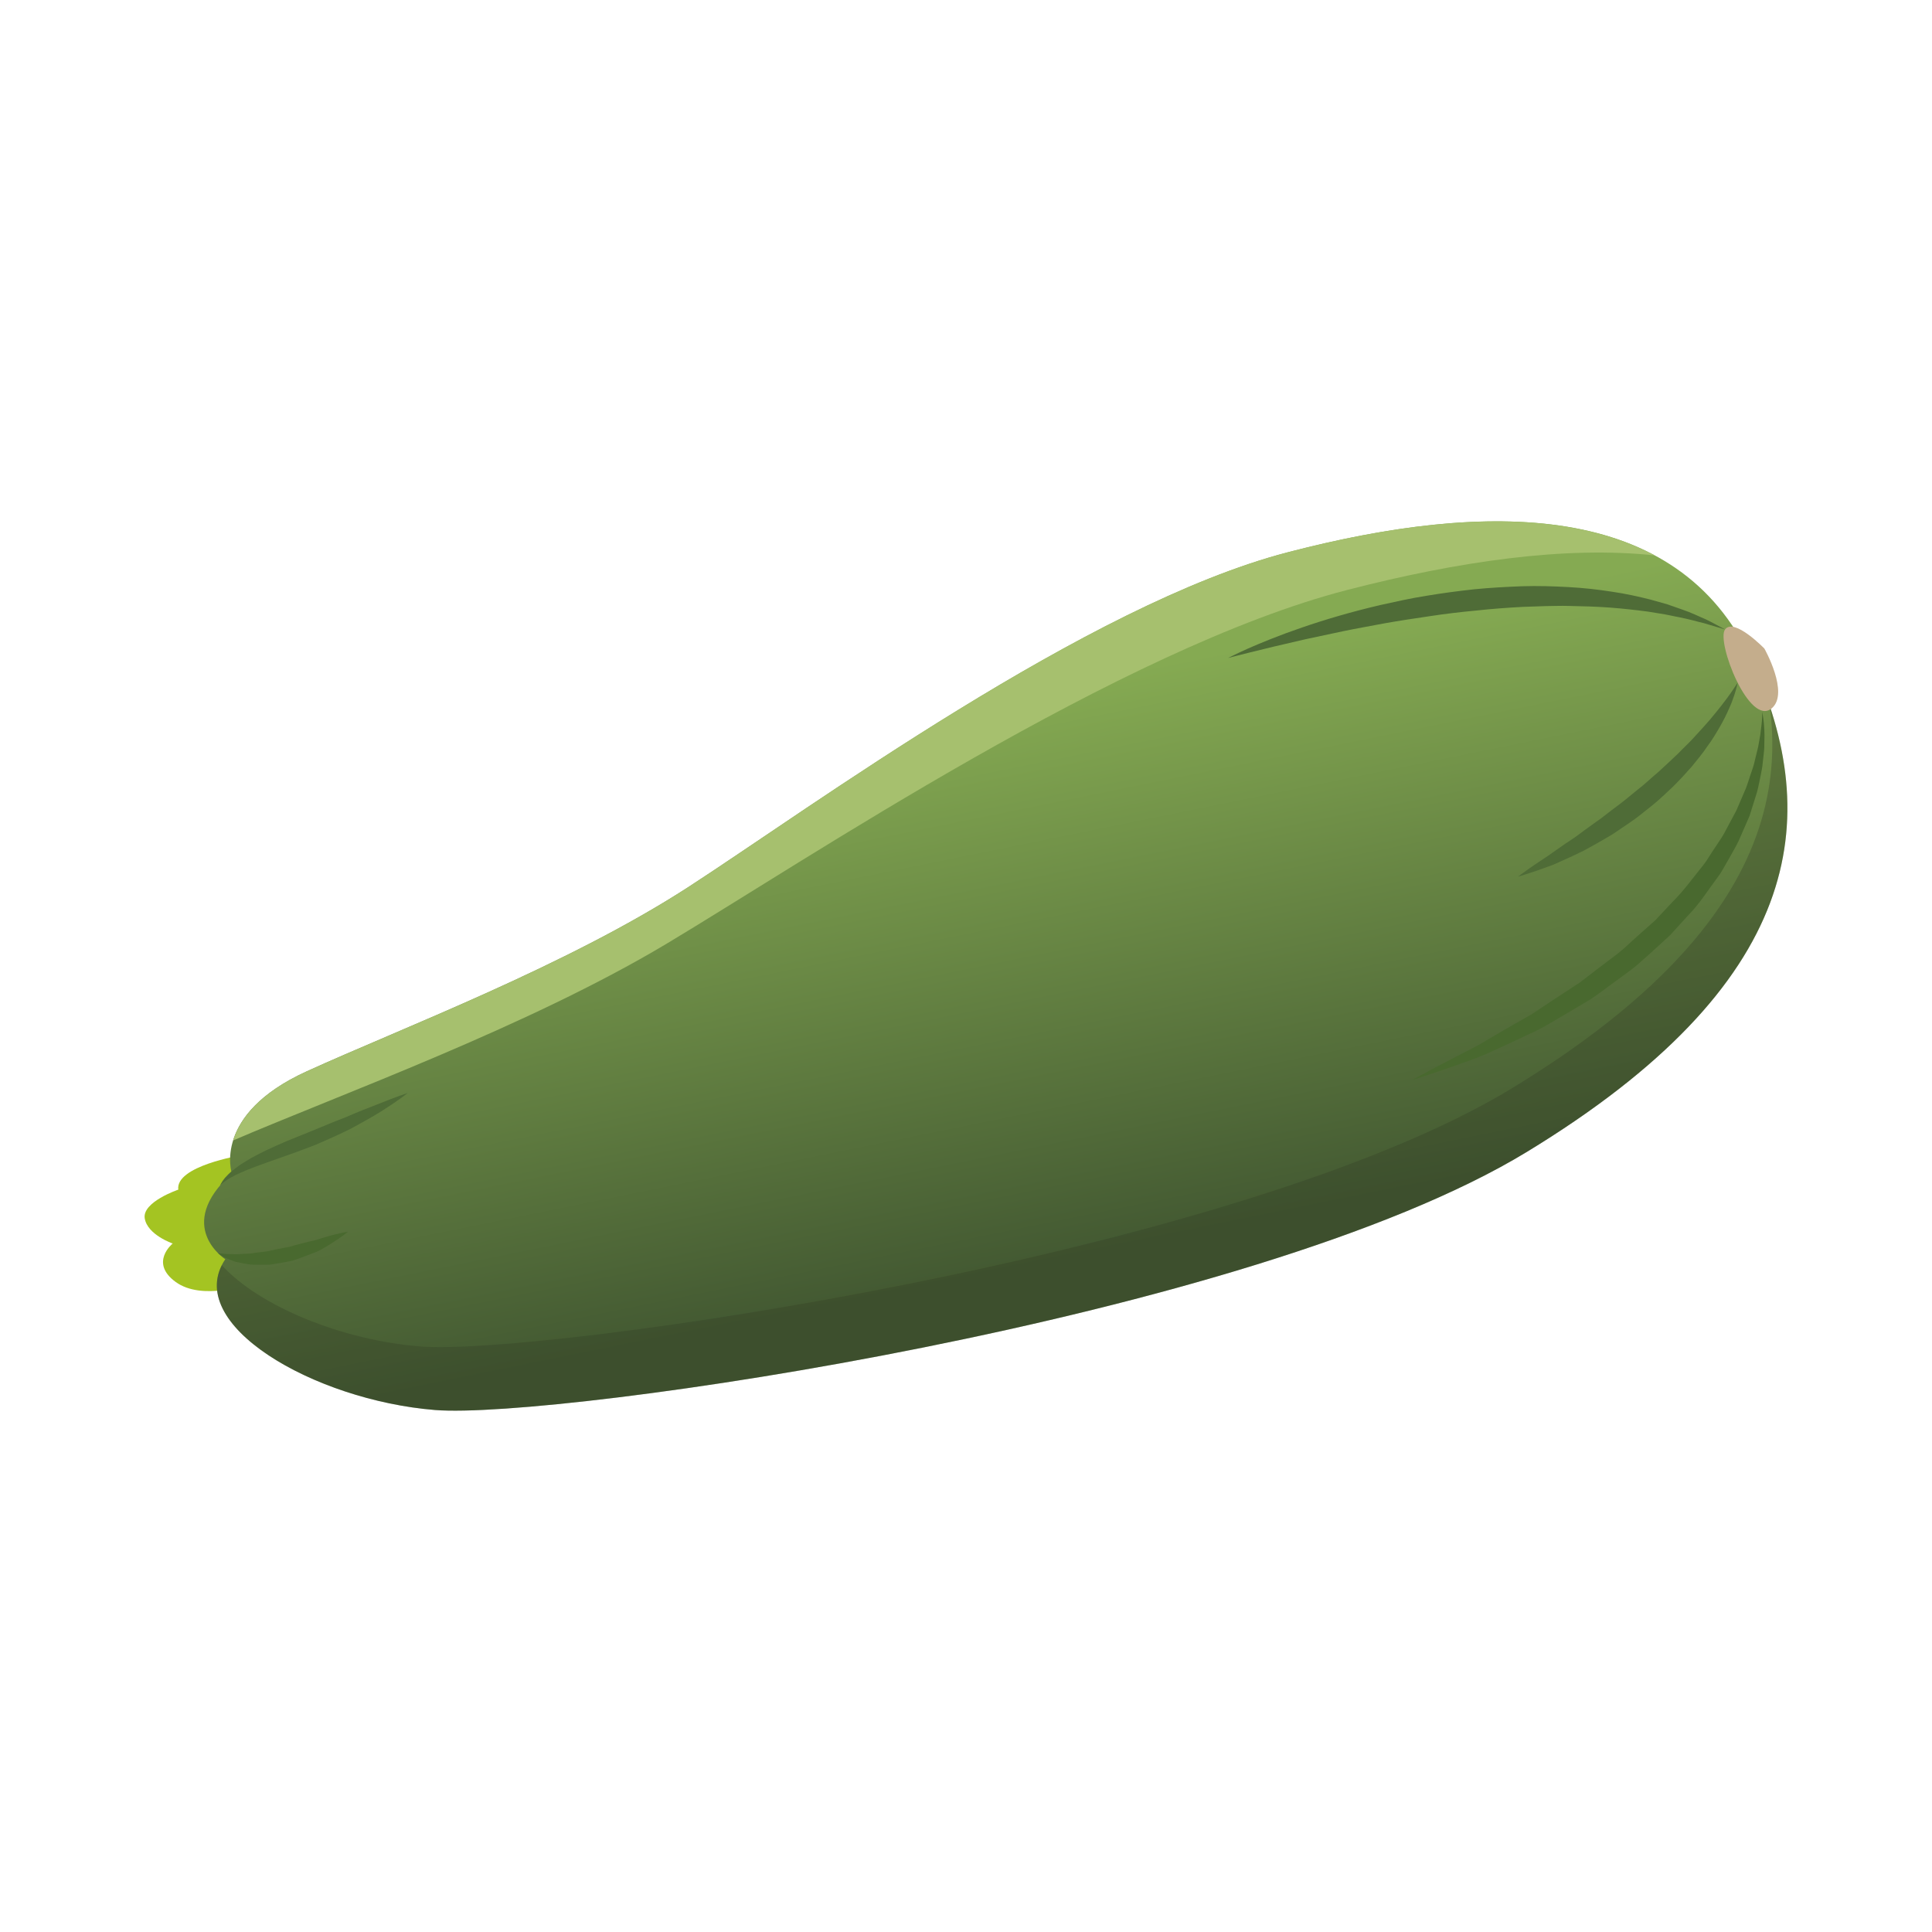 <?xml version="1.0" encoding="utf-8"?>
<!-- Generator: Adobe Illustrator 15.0.2, SVG Export Plug-In . SVG Version: 6.00 Build 0)  -->
<!DOCTYPE svg PUBLIC "-//W3C//DTD SVG 1.1//EN" "http://www.w3.org/Graphics/SVG/1.1/DTD/svg11.dtd">
<svg version="1.1" id="Layer_1" xmlns="http://www.w3.org/2000/svg" xmlns:xlink="http://www.w3.org/1999/xlink" x="0px" y="0px"
	 width="595.28px" height="595.279px" viewBox="0 0 595.28 595.279" enable-background="new 0 0 595.28 595.279"
	 xml:space="preserve">
<g>
	<path fill="#A4C422" d="M74.271,355.979c0,0-20.312,3.275-19.337,10.574c0,0-11.157,3.771-10.34,8.844
		c0.829,5.085,8.617,7.751,8.617,7.751s-7.278,5.875,0.911,11.841c8.191,5.966,22.739,0.646,22.739,0.646L74.271,355.979z"/>
	
		<linearGradient id="SVGID_1_" gradientUnits="userSpaceOnUse" x1="738.176" y1="687.475" x2="732.681" y2="861.126" gradientTransform="matrix(0.973 -0.23 0.23 0.973 -588.161 -280.555)">
		<stop  offset="0" style="stop-color:#85AA52"/>
		<stop  offset="1" style="stop-color:#435932"/>
	</linearGradient>
	<path fill="url(#SVGID_1_)" d="M69.414,387.981c0,0-15.959-10.159,2.021-26.453c0,0-6.158-18.121,23.067-31.429
		c29.23-13.313,80.05-32.484,117.593-56.788c37.551-24.323,122.875-87.029,184.58-103.117
		c61.699-16.094,120.442-16.052,143.003,33.208c22.561,49.254,15.69,99.823-69.221,151.514
		c-84.911,51.698-298.994,82.541-336.415,79.531C96.622,431.432,56.044,407.894,69.414,387.981z"/>
	<path opacity="0.3" fill="#313B23" d="M465.827,335.33c-84.914,51.704-299,82.541-336.416,79.531
		c-24.183-1.948-49.66-12.468-61.07-25.046c-9.818,19.503,29.419,41.714,65.701,44.634c37.421,3.01,251.504-27.833,336.415-79.531
		c76.864-46.793,89.778-92.668,74.801-137.477C550.484,256.005,531.528,295.33,465.827,335.33z"/>
	<path fill="#A6C06E" d="M205.238,290.866c42.793-25.553,140.24-91.137,209.878-109.096c33.95-8.758,66.988-13.615,94.717-10.641
		c-28.871-15.485-70.295-12.113-113.158-0.935c-61.705,16.088-147.029,78.794-184.58,103.117
		c-37.543,24.304-88.362,43.475-117.593,56.788c-15.086,6.866-20.729,15.009-22.673,21.289
		C104.986,337.146,162.469,316.407,205.238,290.866z"/>
	<path fill="#C4AD8C" d="M543.635,199.832c0,0-9.341-9.652-12.118-5.888c-2.787,3.758,7.488,30.216,14.42,24.269
		C551.39,213.525,543.635,199.832,543.635,199.832z"/>
	<path fill="#4F6C37" d="M125.632,336.761c0,0-0.808,0.639-2.25,1.701c-1.459,1.049-3.57,2.485-6.174,4.125
		c-2.608,1.605-5.725,3.354-9.1,5.176c-1.723,0.833-3.511,1.725-5.356,2.534c-1.843,0.808-3.71,1.689-5.596,2.474
		c-1.899,0.718-3.806,1.423-5.676,2.129c-1.864,0.718-3.728,1.315-5.508,1.961c-3.565,1.261-6.871,2.424-9.646,3.541
		c-1.382,0.561-2.63,1.11-3.723,1.635c-1.067,0.542-1.99,1.061-2.72,1.544c-0.69,0.513-1.285,0.905-1.603,1.255
		c-0.35,0.325-0.533,0.506-0.533,0.506s0.117-0.229,0.35-0.664c0.211-0.434,0.618-1.025,1.204-1.749
		c0.603-0.688,1.387-1.496,2.389-2.292c0.992-0.808,2.156-1.677,3.48-2.485c2.642-1.677,5.866-3.318,9.359-4.881
		c1.755-0.766,3.553-1.604,5.411-2.328c1.849-0.742,3.728-1.502,5.609-2.263c1.87-0.729,3.701-1.532,5.532-2.28
		c1.812-0.784,3.652-1.424,5.396-2.147c3.466-1.509,6.754-2.824,9.601-3.903C121.702,338.051,125.632,336.761,125.632,336.761z"/>
	<path fill="#49692F" d="M67.134,386.087c0,0,0.169,0.018,0.477,0.078c0.308,0.072,0.79,0.061,1.345,0.139
		c0.55,0.091,1.237,0.091,2.027,0.108c0.796-0.018,1.629,0.115,2.6,0.013c0.953-0.066,1.973-0.14,3.037-0.157
		c1.071-0.042,2.206-0.338,3.366-0.416c1.164-0.169,2.355-0.217,3.565-0.555c1.203-0.284,2.434-0.52,3.667-0.761l1.844-0.325
		c0.609-0.182,1.213-0.35,1.812-0.525c1.188-0.355,2.395-0.621,3.551-0.923c1.139-0.344,2.316-0.465,3.359-0.832
		c1.038-0.362,2.045-0.652,2.979-0.917c3.731-1.098,6.458-1.497,6.458-1.497s-2.042,1.72-5.462,3.813
		c-0.856,0.531-1.782,1.109-2.79,1.665c-0.99,0.579-2.148,0.978-3.314,1.43c-1.174,0.44-2.384,0.946-3.635,1.363
		c-0.631,0.217-1.261,0.428-1.892,0.646l-1.993,0.397c-1.336,0.242-2.67,0.483-3.988,0.676c-1.3,0.296-2.656,0.146-3.933,0.193
		c-1.282-0.019-2.507,0-3.677-0.157c-1.173-0.181-2.259-0.41-3.264-0.627c-0.998-0.133-1.882-0.609-2.657-0.875
		c-0.781-0.271-1.433-0.585-1.954-0.917C67.616,386.533,67.134,386.087,67.134,386.087z"/>
	<path fill="#4F6C37" d="M378.388,202.745c0,0,2.184-1.146,6.126-2.913c3.944-1.731,9.646-4.09,16.652-6.484
		c6.995-2.414,15.295-4.875,24.331-6.968c4.525-0.995,9.203-2.057,14.022-2.811c4.813-0.802,9.733-1.46,14.665-1.997
		c4.943-0.489,9.908-0.754,14.797-0.941c4.896-0.15,9.725,0,14.382,0.265c4.666,0.248,9.156,0.772,13.389,1.43
		c4.234,0.621,8.194,1.508,11.812,2.425c1.797,0.507,3.517,0.989,5.157,1.447c1.602,0.567,3.125,1.104,4.555,1.599
		c2.868,0.947,5.232,2.172,7.227,2.992c1.954,0.923,3.433,1.792,4.452,2.316c1.016,0.543,1.562,0.839,1.562,0.839
		s-2.353-0.706-6.47-1.925c-2.097-0.476-4.563-1.243-7.478-1.797c-1.448-0.29-2.989-0.609-4.615-0.929
		c-1.631-0.265-3.345-0.543-5.143-0.838c-3.598-0.477-7.495-0.923-11.627-1.237c-4.135-0.32-8.506-0.434-13.021-0.525
		c-2.265-0.066-4.563,0.042-6.89,0.055c-2.331,0.078-4.684,0.156-7.055,0.241c-4.747,0.253-9.567,0.603-14.378,1.134
		c-4.813,0.446-9.624,1.013-14.339,1.737c-4.715,0.7-9.368,1.388-13.854,2.189c-4.473,0.863-8.816,1.599-12.909,2.461
		c-4.096,0.875-7.975,1.696-11.549,2.462C387.916,200.206,378.388,202.745,378.388,202.745z"/>
	<path fill="#4F6C37" d="M535.389,210.328c0,0-0.217,1.454-1.037,3.903c-0.413,1.212-0.938,2.703-1.698,4.313
		c-0.718,1.659-1.635,3.475-2.73,5.386c-1.112,1.913-2.334,3.994-3.854,6.021c-1.415,2.124-3.119,4.175-4.875,6.322
		c-1.824,2.075-3.758,4.186-5.833,6.219c-2.135,1.948-4.216,4.06-6.542,5.87c-2.316,1.804-4.545,3.74-6.979,5.309
		c-1.191,0.808-2.376,1.616-3.547,2.413c-1.164,0.809-2.341,1.556-3.55,2.214c-2.371,1.394-4.693,2.678-6.896,3.867
		c-2.257,1.122-4.419,2.099-6.415,2.998c-0.995,0.446-1.955,0.875-2.859,1.273c-0.938,0.35-1.831,0.669-2.67,0.977
		c-1.664,0.628-3.139,1.098-4.349,1.508c-2.422,0.796-3.825,1.195-3.825,1.195s1.162-0.917,3.246-2.371
		c1.043-0.718,2.292-1.617,3.771-2.57c1.478-0.941,3.095-2.081,4.85-3.33c1.753-1.237,3.655-2.563,5.707-3.885
		c1.981-1.448,4.029-3.01,6.207-4.53c2.217-1.472,4.282-3.288,6.538-4.904c2.251-1.629,4.365-3.487,6.566-5.243
		c2.254-1.7,4.238-3.691,6.38-5.447c2.045-1.864,4.026-3.734,5.942-5.543c1.815-1.9,3.73-3.607,5.32-5.43
		c1.664-1.761,3.17-3.486,4.575-5.085c1.336-1.634,2.615-3.125,3.662-4.506c1.059-1.388,1.972-2.594,2.696-3.619
		c0.693-1.05,1.3-1.858,1.641-2.438C535.196,210.636,535.389,210.328,535.389,210.328z"/>
	<path fill="#49692F" d="M542.962,219.346c0,0,0.154,0.64,0.311,1.858c0.193,1.219,0.345,3.022,0.393,5.333
		c-0.021,1.146-0.039,2.431-0.066,3.825c-0.071,1.387-0.289,2.871-0.455,4.481c-0.117,1.623-0.504,3.293-0.856,5.08
		c-0.371,1.773-0.709,3.673-1.366,5.55c-0.601,1.906-1.225,3.897-1.871,5.954c-0.859,1.979-1.752,4.018-2.672,6.111
		c-0.842,2.153-2.041,4.168-3.227,6.267c-0.594,1.044-1.195,2.111-1.811,3.173c-0.621,1.062-1.206,2.166-1.979,3.143
		c-2.992,3.981-5.73,8.439-9.435,12.154c-1.765,1.943-3.541,3.897-5.329,5.858c-1.942,1.786-3.903,3.571-5.86,5.369
		c-2.009,1.737-3.919,3.596-6.006,5.194c-2.123,1.568-4.237,3.113-6.337,4.657c-2.093,1.544-4.165,3.094-6.273,4.518
		c-2.188,1.297-4.347,2.582-6.473,3.843c-4.273,2.461-8.279,5.091-12.438,6.877c-4.069,1.955-7.944,3.728-11.522,5.345
		c-3.517,1.761-6.985,2.799-9.975,3.909c-2.998,1.086-5.634,1.972-7.797,2.715c-4.328,1.447-6.811,2.231-6.811,2.231
		s2.283-1.303,6.311-3.444c2.009-1.062,4.458-2.335,7.269-3.807c2.787-1.484,6.036-2.944,9.329-5.001
		c3.346-1.973,6.961-4.102,10.819-6.268c0.962-0.543,1.937-1.098,2.926-1.659c0.975-0.573,1.896-1.261,2.866-1.895
		c1.918-1.315,3.908-2.587,5.917-3.915c2.009-1.315,4.054-2.654,6.123-4.006c1.954-1.502,3.938-3.028,5.936-4.548
		c1.999-1.521,4.018-3.053,6.051-4.585c1.99-1.581,3.775-3.396,5.694-5.073c1.903-1.695,3.8-3.378,5.697-5.061
		c1.729-1.84,3.444-3.68,5.154-5.507c3.568-3.523,6.41-7.51,9.411-11.215c1.495-1.846,2.575-3.92,3.903-5.785
		c1.267-1.9,2.562-3.746,3.498-5.7c1.025-1.93,2.026-3.801,2.995-5.61c0.812-1.889,1.593-3.71,2.344-5.453
		c0.841-1.732,1.287-3.5,1.876-5.152c0.555-1.647,1.146-3.215,1.453-4.742c0.369-1.514,0.719-2.932,1.038-4.253
		c0.235-1.333,0.449-2.563,0.648-3.674c0.274-2.22,0.528-4.006,0.552-5.212C542.993,220.004,542.962,219.346,542.962,219.346z"/>
</g>
</svg>
